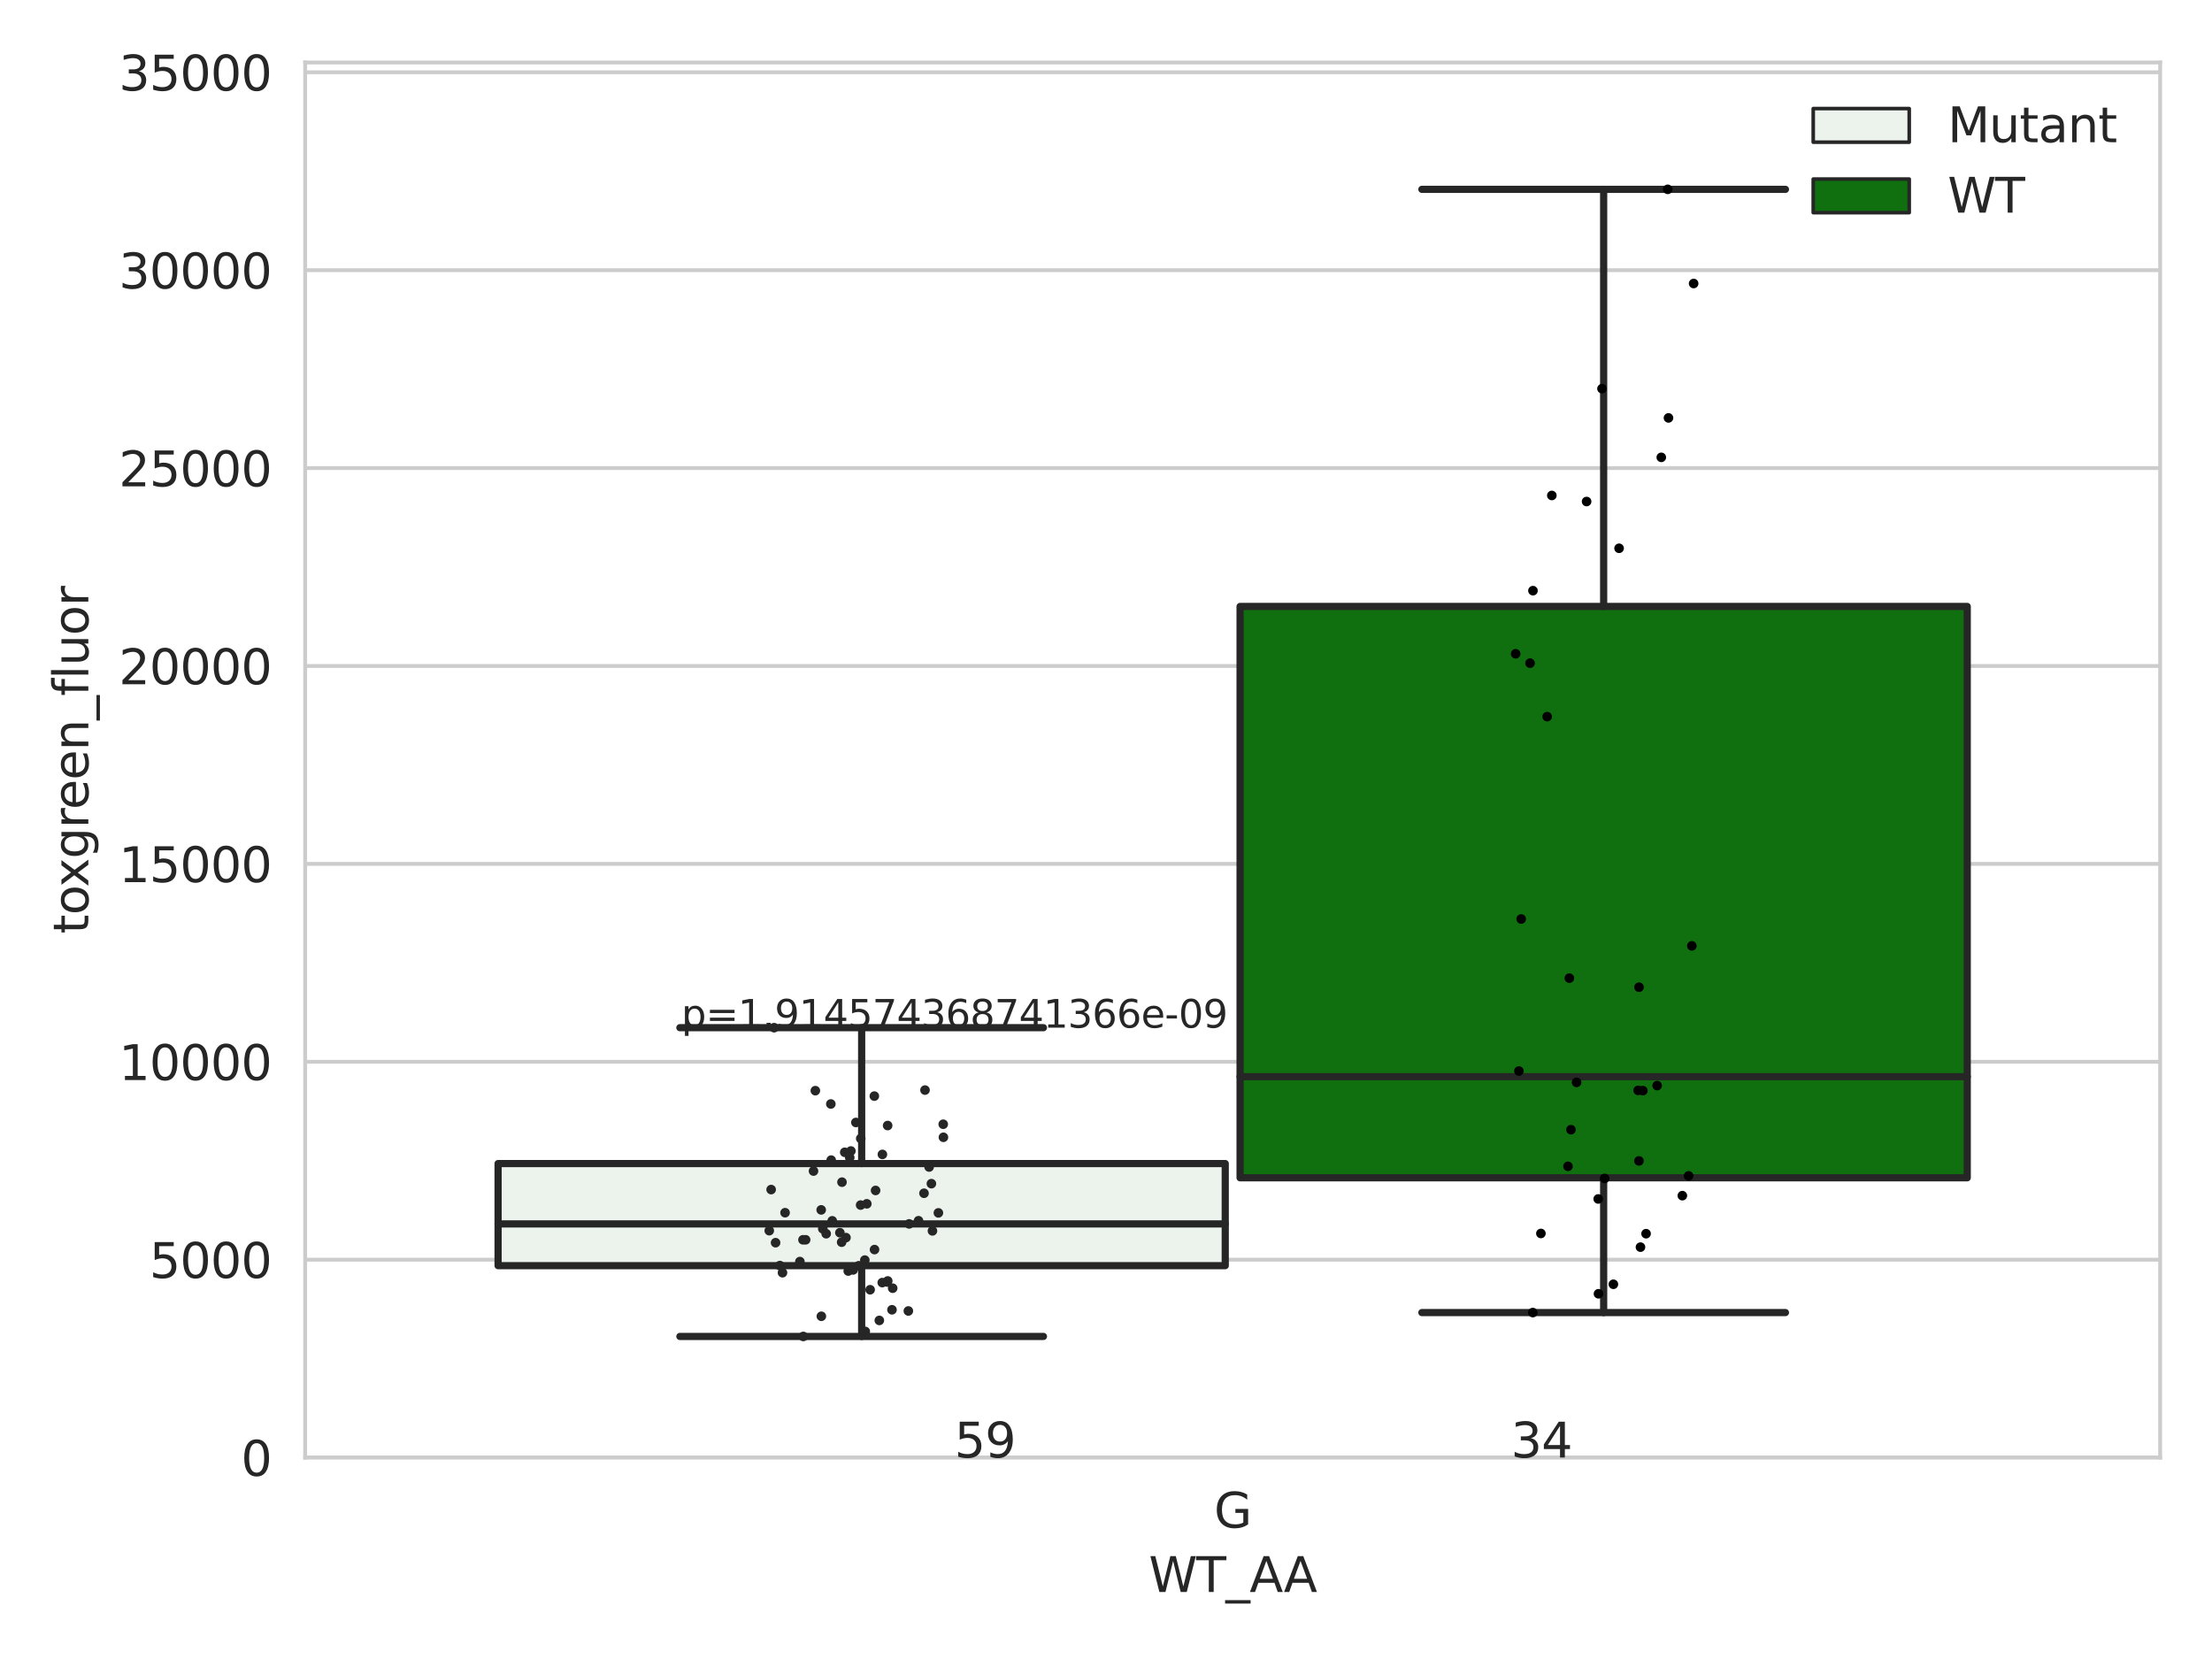 <?xml version="1.0" encoding="utf-8" standalone="no"?>
<!DOCTYPE svg PUBLIC "-//W3C//DTD SVG 1.1//EN"
  "http://www.w3.org/Graphics/SVG/1.1/DTD/svg11.dtd">
<svg xmlns:xlink="http://www.w3.org/1999/xlink" width="460.8pt" height="345.6pt" viewBox="0 0 460.8 345.6" xmlns="http://www.w3.org/2000/svg" version="1.1">
 <defs>
  <style type="text/css">*{stroke-linejoin: round; stroke-linecap: butt}</style>
 </defs>
 <g id="figure_1">
  <g id="patch_1">
   <path d="M 0 345.6 
L 460.8 345.6 
L 460.8 0 
L 0 0 
z
" style="fill: #ffffff"/>
  </g>
  <g id="axes_1">
   <g id="patch_2">
    <path d="M 63.571 303.64 
L 450 303.64 
L 450 13.023 
L 63.571 13.023 
z
" style="fill: #ffffff"/>
   </g>
   <g id="matplotlib.axis_1">
    <g id="xtick_1">
     <g id="text_1">
      <!-- G -->
      <g style="fill: #262626" transform="translate(252.911 318.238)scale(0.1 -0.1)">
       <defs>
        <path id="DejaVuSans-47" d="M 3809 666 
L 3809 1919 
L 2778 1919 
L 2778 2438 
L 4434 2438 
L 4434 434 
Q 4069 175 3628 42 
Q 3188 -91 2688 -91 
Q 1594 -91 976 548 
Q 359 1188 359 2328 
Q 359 3472 976 4111 
Q 1594 4750 2688 4750 
Q 3144 4750 3555 4637 
Q 3966 4525 4313 4306 
L 4313 3634 
Q 3963 3931 3569 4081 
Q 3175 4231 2741 4231 
Q 1884 4231 1454 3753 
Q 1025 3275 1025 2328 
Q 1025 1384 1454 906 
Q 1884 428 2741 428 
Q 3075 428 3337 486 
Q 3600 544 3809 666 
z
" transform="scale(0.016)"/>
       </defs>
       <use xlink:href="#DejaVuSans-47"/>
      </g>
     </g>
    </g>
    <g id="text_2">
     <!-- WT_AA -->
     <g style="fill: #262626" transform="translate(239.31 331.638)scale(0.1 -0.1)">
      <defs>
       <path id="DejaVuSans-57" d="M 213 4666 
L 850 4666 
L 1831 722 
L 2809 4666 
L 3519 4666 
L 4500 722 
L 5478 4666 
L 6119 4666 
L 4947 0 
L 4153 0 
L 3169 4050 
L 2175 0 
L 1381 0 
L 213 4666 
z
" transform="scale(0.016)"/>
       <path id="DejaVuSans-54" d="M -19 4666 
L 3928 4666 
L 3928 4134 
L 2272 4134 
L 2272 0 
L 1638 0 
L 1638 4134 
L -19 4134 
L -19 4666 
z
" transform="scale(0.016)"/>
       <path id="DejaVuSans-5f" d="M 3263 -1063 
L 3263 -1509 
L -63 -1509 
L -63 -1063 
L 3263 -1063 
z
" transform="scale(0.016)"/>
       <path id="DejaVuSans-41" d="M 2188 4044 
L 1331 1722 
L 3047 1722 
L 2188 4044 
z
M 1831 4666 
L 2547 4666 
L 4325 0 
L 3669 0 
L 3244 1197 
L 1141 1197 
L 716 0 
L 50 0 
L 1831 4666 
z
" transform="scale(0.016)"/>
      </defs>
      <use xlink:href="#DejaVuSans-57"/>
      <use xlink:href="#DejaVuSans-54" x="98.877"/>
      <use xlink:href="#DejaVuSans-5f" x="159.961"/>
      <use xlink:href="#DejaVuSans-41" x="209.961"/>
      <use xlink:href="#DejaVuSans-41" x="281.119"/>
     </g>
    </g>
   </g>
   <g id="matplotlib.axis_2">
    <g id="ytick_1">
     <g id="line2d_1">
      <path d="M 63.571 303.64 
L 450 303.64 
" clip-path="url(#p3692ce4cb4)" style="fill: none; stroke: #cccccc; stroke-width: 0.8; stroke-linecap: round"/>
     </g>
     <g id="text_3">
      <!-- 0 -->
      <g style="fill: #262626" transform="translate(50.209 307.439)scale(0.1 -0.1)">
       <defs>
        <path id="DejaVuSans-30" d="M 2034 4250 
Q 1547 4250 1301 3770 
Q 1056 3291 1056 2328 
Q 1056 1369 1301 889 
Q 1547 409 2034 409 
Q 2525 409 2770 889 
Q 3016 1369 3016 2328 
Q 3016 3291 2770 3770 
Q 2525 4250 2034 4250 
z
M 2034 4750 
Q 2819 4750 3233 4129 
Q 3647 3509 3647 2328 
Q 3647 1150 3233 529 
Q 2819 -91 2034 -91 
Q 1250 -91 836 529 
Q 422 1150 422 2328 
Q 422 3509 836 4129 
Q 1250 4750 2034 4750 
z
" transform="scale(0.016)"/>
       </defs>
       <use xlink:href="#DejaVuSans-30"/>
      </g>
     </g>
    </g>
    <g id="ytick_2">
     <g id="line2d_2">
      <path d="M 63.571 262.414 
L 450 262.414 
" clip-path="url(#p3692ce4cb4)" style="fill: none; stroke: #cccccc; stroke-width: 0.8; stroke-linecap: round"/>
     </g>
     <g id="text_4">
      <!-- 5000 -->
      <g style="fill: #262626" transform="translate(31.121 266.214)scale(0.1 -0.1)">
       <defs>
        <path id="DejaVuSans-35" d="M 691 4666 
L 3169 4666 
L 3169 4134 
L 1269 4134 
L 1269 2991 
Q 1406 3038 1543 3061 
Q 1681 3084 1819 3084 
Q 2600 3084 3056 2656 
Q 3513 2228 3513 1497 
Q 3513 744 3044 326 
Q 2575 -91 1722 -91 
Q 1428 -91 1123 -41 
Q 819 9 494 109 
L 494 744 
Q 775 591 1075 516 
Q 1375 441 1709 441 
Q 2250 441 2565 725 
Q 2881 1009 2881 1497 
Q 2881 1984 2565 2268 
Q 2250 2553 1709 2553 
Q 1456 2553 1204 2497 
Q 953 2441 691 2322 
L 691 4666 
z
" transform="scale(0.016)"/>
       </defs>
       <use xlink:href="#DejaVuSans-35"/>
       <use xlink:href="#DejaVuSans-30" x="63.623"/>
       <use xlink:href="#DejaVuSans-30" x="127.246"/>
       <use xlink:href="#DejaVuSans-30" x="190.869"/>
      </g>
     </g>
    </g>
    <g id="ytick_3">
     <g id="line2d_3">
      <path d="M 63.571 221.189 
L 450 221.189 
" clip-path="url(#p3692ce4cb4)" style="fill: none; stroke: #cccccc; stroke-width: 0.8; stroke-linecap: round"/>
     </g>
     <g id="text_5">
      <!-- 10000 -->
      <g style="fill: #262626" transform="translate(24.759 224.988)scale(0.1 -0.1)">
       <defs>
        <path id="DejaVuSans-31" d="M 794 531 
L 1825 531 
L 1825 4091 
L 703 3866 
L 703 4441 
L 1819 4666 
L 2450 4666 
L 2450 531 
L 3481 531 
L 3481 0 
L 794 0 
L 794 531 
z
" transform="scale(0.016)"/>
       </defs>
       <use xlink:href="#DejaVuSans-31"/>
       <use xlink:href="#DejaVuSans-30" x="63.623"/>
       <use xlink:href="#DejaVuSans-30" x="127.246"/>
       <use xlink:href="#DejaVuSans-30" x="190.869"/>
       <use xlink:href="#DejaVuSans-30" x="254.492"/>
      </g>
     </g>
    </g>
    <g id="ytick_4">
     <g id="line2d_4">
      <path d="M 63.571 179.963 
L 450 179.963 
" clip-path="url(#p3692ce4cb4)" style="fill: none; stroke: #cccccc; stroke-width: 0.8; stroke-linecap: round"/>
     </g>
     <g id="text_6">
      <!-- 15000 -->
      <g style="fill: #262626" transform="translate(24.759 183.762)scale(0.1 -0.1)">
       <use xlink:href="#DejaVuSans-31"/>
       <use xlink:href="#DejaVuSans-35" x="63.623"/>
       <use xlink:href="#DejaVuSans-30" x="127.246"/>
       <use xlink:href="#DejaVuSans-30" x="190.869"/>
       <use xlink:href="#DejaVuSans-30" x="254.492"/>
      </g>
     </g>
    </g>
    <g id="ytick_5">
     <g id="line2d_5">
      <path d="M 63.571 138.738 
L 450 138.738 
" clip-path="url(#p3692ce4cb4)" style="fill: none; stroke: #cccccc; stroke-width: 0.8; stroke-linecap: round"/>
     </g>
     <g id="text_7">
      <!-- 20000 -->
      <g style="fill: #262626" transform="translate(24.759 142.537)scale(0.1 -0.1)">
       <defs>
        <path id="DejaVuSans-32" d="M 1228 531 
L 3431 531 
L 3431 0 
L 469 0 
L 469 531 
Q 828 903 1448 1529 
Q 2069 2156 2228 2338 
Q 2531 2678 2651 2914 
Q 2772 3150 2772 3378 
Q 2772 3750 2511 3984 
Q 2250 4219 1831 4219 
Q 1534 4219 1204 4116 
Q 875 4013 500 3803 
L 500 4441 
Q 881 4594 1212 4672 
Q 1544 4750 1819 4750 
Q 2544 4750 2975 4387 
Q 3406 4025 3406 3419 
Q 3406 3131 3298 2873 
Q 3191 2616 2906 2266 
Q 2828 2175 2409 1742 
Q 1991 1309 1228 531 
z
" transform="scale(0.016)"/>
       </defs>
       <use xlink:href="#DejaVuSans-32"/>
       <use xlink:href="#DejaVuSans-30" x="63.623"/>
       <use xlink:href="#DejaVuSans-30" x="127.246"/>
       <use xlink:href="#DejaVuSans-30" x="190.869"/>
       <use xlink:href="#DejaVuSans-30" x="254.492"/>
      </g>
     </g>
    </g>
    <g id="ytick_6">
     <g id="line2d_6">
      <path d="M 63.571 97.512 
L 450 97.512 
" clip-path="url(#p3692ce4cb4)" style="fill: none; stroke: #cccccc; stroke-width: 0.8; stroke-linecap: round"/>
     </g>
     <g id="text_8">
      <!-- 25000 -->
      <g style="fill: #262626" transform="translate(24.759 101.311)scale(0.1 -0.1)">
       <use xlink:href="#DejaVuSans-32"/>
       <use xlink:href="#DejaVuSans-35" x="63.623"/>
       <use xlink:href="#DejaVuSans-30" x="127.246"/>
       <use xlink:href="#DejaVuSans-30" x="190.869"/>
       <use xlink:href="#DejaVuSans-30" x="254.492"/>
      </g>
     </g>
    </g>
    <g id="ytick_7">
     <g id="line2d_7">
      <path d="M 63.571 56.286 
L 450 56.286 
" clip-path="url(#p3692ce4cb4)" style="fill: none; stroke: #cccccc; stroke-width: 0.8; stroke-linecap: round"/>
     </g>
     <g id="text_9">
      <!-- 30000 -->
      <g style="fill: #262626" transform="translate(24.759 60.086)scale(0.1 -0.1)">
       <defs>
        <path id="DejaVuSans-33" d="M 2597 2516 
Q 3050 2419 3304 2112 
Q 3559 1806 3559 1356 
Q 3559 666 3084 287 
Q 2609 -91 1734 -91 
Q 1441 -91 1130 -33 
Q 819 25 488 141 
L 488 750 
Q 750 597 1062 519 
Q 1375 441 1716 441 
Q 2309 441 2620 675 
Q 2931 909 2931 1356 
Q 2931 1769 2642 2001 
Q 2353 2234 1838 2234 
L 1294 2234 
L 1294 2753 
L 1863 2753 
Q 2328 2753 2575 2939 
Q 2822 3125 2822 3475 
Q 2822 3834 2567 4026 
Q 2313 4219 1838 4219 
Q 1578 4219 1281 4162 
Q 984 4106 628 3988 
L 628 4550 
Q 988 4650 1302 4700 
Q 1616 4750 1894 4750 
Q 2613 4750 3031 4423 
Q 3450 4097 3450 3541 
Q 3450 3153 3228 2886 
Q 3006 2619 2597 2516 
z
" transform="scale(0.016)"/>
       </defs>
       <use xlink:href="#DejaVuSans-33"/>
       <use xlink:href="#DejaVuSans-30" x="63.623"/>
       <use xlink:href="#DejaVuSans-30" x="127.246"/>
       <use xlink:href="#DejaVuSans-30" x="190.869"/>
       <use xlink:href="#DejaVuSans-30" x="254.492"/>
      </g>
     </g>
    </g>
    <g id="ytick_8">
     <g id="line2d_8">
      <path d="M 63.571 15.061 
L 450 15.061 
" clip-path="url(#p3692ce4cb4)" style="fill: none; stroke: #cccccc; stroke-width: 0.8; stroke-linecap: round"/>
     </g>
     <g id="text_10">
      <!-- 35000 -->
      <g style="fill: #262626" transform="translate(24.759 18.86)scale(0.1 -0.1)">
       <use xlink:href="#DejaVuSans-33"/>
       <use xlink:href="#DejaVuSans-35" x="63.623"/>
       <use xlink:href="#DejaVuSans-30" x="127.246"/>
       <use xlink:href="#DejaVuSans-30" x="190.869"/>
       <use xlink:href="#DejaVuSans-30" x="254.492"/>
      </g>
     </g>
    </g>
    <g id="text_11">
     <!-- toxgreen_fluor -->
     <g style="fill: #262626" transform="translate(18.401 194.526)rotate(-90)scale(0.1 -0.1)">
      <defs>
       <path id="DejaVuSans-74" d="M 1172 4494 
L 1172 3500 
L 2356 3500 
L 2356 3053 
L 1172 3053 
L 1172 1153 
Q 1172 725 1289 603 
Q 1406 481 1766 481 
L 2356 481 
L 2356 0 
L 1766 0 
Q 1100 0 847 248 
Q 594 497 594 1153 
L 594 3053 
L 172 3053 
L 172 3500 
L 594 3500 
L 594 4494 
L 1172 4494 
z
" transform="scale(0.016)"/>
       <path id="DejaVuSans-6f" d="M 1959 3097 
Q 1497 3097 1228 2736 
Q 959 2375 959 1747 
Q 959 1119 1226 758 
Q 1494 397 1959 397 
Q 2419 397 2687 759 
Q 2956 1122 2956 1747 
Q 2956 2369 2687 2733 
Q 2419 3097 1959 3097 
z
M 1959 3584 
Q 2709 3584 3137 3096 
Q 3566 2609 3566 1747 
Q 3566 888 3137 398 
Q 2709 -91 1959 -91 
Q 1206 -91 779 398 
Q 353 888 353 1747 
Q 353 2609 779 3096 
Q 1206 3584 1959 3584 
z
" transform="scale(0.016)"/>
       <path id="DejaVuSans-78" d="M 3513 3500 
L 2247 1797 
L 3578 0 
L 2900 0 
L 1881 1375 
L 863 0 
L 184 0 
L 1544 1831 
L 300 3500 
L 978 3500 
L 1906 2253 
L 2834 3500 
L 3513 3500 
z
" transform="scale(0.016)"/>
       <path id="DejaVuSans-67" d="M 2906 1791 
Q 2906 2416 2648 2759 
Q 2391 3103 1925 3103 
Q 1463 3103 1205 2759 
Q 947 2416 947 1791 
Q 947 1169 1205 825 
Q 1463 481 1925 481 
Q 2391 481 2648 825 
Q 2906 1169 2906 1791 
z
M 3481 434 
Q 3481 -459 3084 -895 
Q 2688 -1331 1869 -1331 
Q 1566 -1331 1297 -1286 
Q 1028 -1241 775 -1147 
L 775 -588 
Q 1028 -725 1275 -790 
Q 1522 -856 1778 -856 
Q 2344 -856 2625 -561 
Q 2906 -266 2906 331 
L 2906 616 
Q 2728 306 2450 153 
Q 2172 0 1784 0 
Q 1141 0 747 490 
Q 353 981 353 1791 
Q 353 2603 747 3093 
Q 1141 3584 1784 3584 
Q 2172 3584 2450 3431 
Q 2728 3278 2906 2969 
L 2906 3500 
L 3481 3500 
L 3481 434 
z
" transform="scale(0.016)"/>
       <path id="DejaVuSans-72" d="M 2631 2963 
Q 2534 3019 2420 3045 
Q 2306 3072 2169 3072 
Q 1681 3072 1420 2755 
Q 1159 2438 1159 1844 
L 1159 0 
L 581 0 
L 581 3500 
L 1159 3500 
L 1159 2956 
Q 1341 3275 1631 3429 
Q 1922 3584 2338 3584 
Q 2397 3584 2469 3576 
Q 2541 3569 2628 3553 
L 2631 2963 
z
" transform="scale(0.016)"/>
       <path id="DejaVuSans-65" d="M 3597 1894 
L 3597 1613 
L 953 1613 
Q 991 1019 1311 708 
Q 1631 397 2203 397 
Q 2534 397 2845 478 
Q 3156 559 3463 722 
L 3463 178 
Q 3153 47 2828 -22 
Q 2503 -91 2169 -91 
Q 1331 -91 842 396 
Q 353 884 353 1716 
Q 353 2575 817 3079 
Q 1281 3584 2069 3584 
Q 2775 3584 3186 3129 
Q 3597 2675 3597 1894 
z
M 3022 2063 
Q 3016 2534 2758 2815 
Q 2500 3097 2075 3097 
Q 1594 3097 1305 2825 
Q 1016 2553 972 2059 
L 3022 2063 
z
" transform="scale(0.016)"/>
       <path id="DejaVuSans-6e" d="M 3513 2113 
L 3513 0 
L 2938 0 
L 2938 2094 
Q 2938 2591 2744 2837 
Q 2550 3084 2163 3084 
Q 1697 3084 1428 2787 
Q 1159 2491 1159 1978 
L 1159 0 
L 581 0 
L 581 3500 
L 1159 3500 
L 1159 2956 
Q 1366 3272 1645 3428 
Q 1925 3584 2291 3584 
Q 2894 3584 3203 3211 
Q 3513 2838 3513 2113 
z
" transform="scale(0.016)"/>
       <path id="DejaVuSans-66" d="M 2375 4863 
L 2375 4384 
L 1825 4384 
Q 1516 4384 1395 4259 
Q 1275 4134 1275 3809 
L 1275 3500 
L 2222 3500 
L 2222 3053 
L 1275 3053 
L 1275 0 
L 697 0 
L 697 3053 
L 147 3053 
L 147 3500 
L 697 3500 
L 697 3744 
Q 697 4328 969 4595 
Q 1241 4863 1831 4863 
L 2375 4863 
z
" transform="scale(0.016)"/>
       <path id="DejaVuSans-6c" d="M 603 4863 
L 1178 4863 
L 1178 0 
L 603 0 
L 603 4863 
z
" transform="scale(0.016)"/>
       <path id="DejaVuSans-75" d="M 544 1381 
L 544 3500 
L 1119 3500 
L 1119 1403 
Q 1119 906 1312 657 
Q 1506 409 1894 409 
Q 2359 409 2629 706 
Q 2900 1003 2900 1516 
L 2900 3500 
L 3475 3500 
L 3475 0 
L 2900 0 
L 2900 538 
Q 2691 219 2414 64 
Q 2138 -91 1772 -91 
Q 1169 -91 856 284 
Q 544 659 544 1381 
z
M 1991 3584 
L 1991 3584 
z
" transform="scale(0.016)"/>
      </defs>
      <use xlink:href="#DejaVuSans-74"/>
      <use xlink:href="#DejaVuSans-6f" x="39.209"/>
      <use xlink:href="#DejaVuSans-78" x="97.266"/>
      <use xlink:href="#DejaVuSans-67" x="156.445"/>
      <use xlink:href="#DejaVuSans-72" x="219.922"/>
      <use xlink:href="#DejaVuSans-65" x="258.785"/>
      <use xlink:href="#DejaVuSans-65" x="320.309"/>
      <use xlink:href="#DejaVuSans-6e" x="381.832"/>
      <use xlink:href="#DejaVuSans-5f" x="445.211"/>
      <use xlink:href="#DejaVuSans-66" x="495.211"/>
      <use xlink:href="#DejaVuSans-6c" x="530.416"/>
      <use xlink:href="#DejaVuSans-75" x="558.199"/>
      <use xlink:href="#DejaVuSans-6f" x="621.578"/>
      <use xlink:href="#DejaVuSans-72" x="682.76"/>
     </g>
    </g>
   </g>
   <g id="patch_3">
    <path d="M 103.76 263.66 
L 255.24 263.66 
L 255.24 242.391 
L 103.76 242.391 
L 103.76 263.66 
z
" clip-path="url(#p3692ce4cb4)" style="fill: #ecf2ec; stroke: #262626; stroke-width: 1.5; stroke-linejoin: miter"/>
   </g>
   <g id="patch_4">
    <path d="M 258.331 245.355 
L 409.811 245.355 
L 409.811 126.334 
L 258.331 126.334 
L 258.331 245.355 
z
" clip-path="url(#p3692ce4cb4)" style="fill: #107010; stroke: #262626; stroke-width: 1.5; stroke-linejoin: miter"/>
   </g>
   <g id="patch_5">
    <path d="M 256.786 303.64 
L 256.786 303.64 
L 256.786 303.64 
L 256.786 303.64 
z
" clip-path="url(#p3692ce4cb4)" style="fill: #ecf2ec; stroke: #262626; stroke-width: 0.75; stroke-linejoin: miter"/>
   </g>
   <g id="patch_6">
    <path d="M 256.786 303.64 
L 256.786 303.64 
L 256.786 303.64 
L 256.786 303.64 
z
" clip-path="url(#p3692ce4cb4)" style="fill: #107010; stroke: #262626; stroke-width: 0.75; stroke-linejoin: miter"/>
   </g>
   <g id="PathCollection_1"/>
   <g id="PathCollection_2"/>
   <g id="line2d_9">
    <path d="M 179.5 263.66 
L 179.5 278.405 
" clip-path="url(#p3692ce4cb4)" style="fill: none; stroke: #262626; stroke-width: 1.5; stroke-linecap: round"/>
   </g>
   <g id="line2d_10">
    <path d="M 179.5 242.391 
L 179.5 214.086 
" clip-path="url(#p3692ce4cb4)" style="fill: none; stroke: #262626; stroke-width: 1.5; stroke-linecap: round"/>
   </g>
   <g id="line2d_11">
    <path d="M 141.63 278.405 
L 217.37 278.405 
" clip-path="url(#p3692ce4cb4)" style="fill: none; stroke: #262626; stroke-width: 1.5; stroke-linecap: round"/>
   </g>
   <g id="line2d_12">
    <path d="M 141.63 214.086 
L 217.37 214.086 
" clip-path="url(#p3692ce4cb4)" style="fill: none; stroke: #262626; stroke-width: 1.5; stroke-linecap: round"/>
   </g>
   <g id="line2d_13"/>
   <g id="line2d_14">
    <path d="M 334.071 245.355 
L 334.071 273.432 
" clip-path="url(#p3692ce4cb4)" style="fill: none; stroke: #262626; stroke-width: 1.5; stroke-linecap: round"/>
   </g>
   <g id="line2d_15">
    <path d="M 334.071 126.334 
L 334.071 39.442 
" clip-path="url(#p3692ce4cb4)" style="fill: none; stroke: #262626; stroke-width: 1.5; stroke-linecap: round"/>
   </g>
   <g id="line2d_16">
    <path d="M 296.201 273.432 
L 371.941 273.432 
" clip-path="url(#p3692ce4cb4)" style="fill: none; stroke: #262626; stroke-width: 1.5; stroke-linecap: round"/>
   </g>
   <g id="line2d_17">
    <path d="M 296.201 39.442 
L 371.941 39.442 
" clip-path="url(#p3692ce4cb4)" style="fill: none; stroke: #262626; stroke-width: 1.5; stroke-linecap: round"/>
   </g>
   <g id="line2d_18"/>
   <g id="line2d_19">
    <path d="M 103.76 254.959 
L 255.24 254.959 
" clip-path="url(#p3692ce4cb4)" style="fill: none; stroke: #262626; stroke-width: 1.5; stroke-linecap: round"/>
   </g>
   <g id="line2d_20">
    <path d="M 258.331 224.296 
L 409.811 224.296 
" clip-path="url(#p3692ce4cb4)" style="fill: none; stroke: #262626; stroke-width: 1.5; stroke-linecap: round"/>
   </g>
   <g id="patch_7">
    <path d="M 63.571 303.64 
L 63.571 13.023 
" style="fill: none; stroke: #cccccc; stroke-width: 0.8; stroke-linejoin: miter; stroke-linecap: square"/>
   </g>
   <g id="patch_8">
    <path d="M 450 303.64 
L 450 13.023 
" style="fill: none; stroke: #cccccc; stroke-width: 0.8; stroke-linejoin: miter; stroke-linecap: square"/>
   </g>
   <g id="patch_9">
    <path d="M 63.571 303.64 
L 450 303.64 
" style="fill: none; stroke: #cccccc; stroke-width: 0.8; stroke-linejoin: miter; stroke-linecap: square"/>
   </g>
   <g id="patch_10">
    <path d="M 63.571 13.023 
L 450 13.023 
" style="fill: none; stroke: #cccccc; stroke-width: 0.8; stroke-linejoin: miter; stroke-linecap: square"/>
   </g>
   <g id="PathCollection_3">
    <defs>
     <path id="C0_0_7a169e3a1a" d="M 0 1 
C 0.265 1 0.52 0.895 0.707 0.707 
C 0.895 0.52 1 0.265 1 -0 
C 1 -0.265 0.895 -0.52 0.707 -0.707 
C 0.52 -0.895 0.265 -1 0 -1 
C -0.265 -1 -0.52 -0.895 -0.707 -0.707 
C -0.895 -0.52 -1 -0.265 -1 0 
C -1 0.265 -0.895 0.52 -0.707 0.707 
C -0.52 0.895 -0.265 1 0 1 
z
"/>
    </defs>
    <g clip-path="url(#p3692ce4cb4)">
     <use xlink:href="#C0_0_7a169e3a1a" x="167.829" y="258.269" style="fill: #262626"/>
    </g>
    <g clip-path="url(#p3692ce4cb4)">
     <use xlink:href="#C0_0_7a169e3a1a" x="193.554" y="243.108" style="fill: #262626"/>
    </g>
    <g clip-path="url(#p3692ce4cb4)">
     <use xlink:href="#C0_0_7a169e3a1a" x="160.643" y="247.809" style="fill: #262626"/>
    </g>
    <g clip-path="url(#p3692ce4cb4)">
     <use xlink:href="#C0_0_7a169e3a1a" x="182.4" y="247.993" style="fill: #262626"/>
    </g>
    <g clip-path="url(#p3692ce4cb4)">
     <use xlink:href="#C0_0_7a169e3a1a" x="175.402" y="246.266" style="fill: #262626"/>
    </g>
    <g clip-path="url(#p3692ce4cb4)">
     <use xlink:href="#C0_0_7a169e3a1a" x="180.158" y="262.502" style="fill: #262626"/>
    </g>
    <g clip-path="url(#p3692ce4cb4)">
     <use xlink:href="#C0_0_7a169e3a1a" x="169.469" y="243.953" style="fill: #262626"/>
    </g>
    <g clip-path="url(#p3692ce4cb4)">
     <use xlink:href="#C0_0_7a169e3a1a" x="183.821" y="240.487" style="fill: #262626"/>
    </g>
    <g clip-path="url(#p3692ce4cb4)">
     <use xlink:href="#C0_0_7a169e3a1a" x="189.227" y="273.098" style="fill: #262626"/>
    </g>
    <g clip-path="url(#p3692ce4cb4)">
     <use xlink:href="#C0_0_7a169e3a1a" x="171.405" y="255.979" style="fill: #262626"/>
    </g>
    <g clip-path="url(#p3692ce4cb4)">
     <use xlink:href="#C0_0_7a169e3a1a" x="171.104" y="274.203" style="fill: #262626"/>
    </g>
    <g clip-path="url(#p3692ce4cb4)">
     <use xlink:href="#C0_0_7a169e3a1a" x="169.852" y="227.207" style="fill: #262626"/>
    </g>
    <g clip-path="url(#p3692ce4cb4)">
     <use xlink:href="#C0_0_7a169e3a1a" x="180.25" y="277.363" style="fill: #262626"/>
    </g>
    <g clip-path="url(#p3692ce4cb4)">
     <use xlink:href="#C0_0_7a169e3a1a" x="183.79" y="267.188" style="fill: #262626"/>
    </g>
    <g clip-path="url(#p3692ce4cb4)">
     <use xlink:href="#C0_0_7a169e3a1a" x="184.811" y="267.067" style="fill: #262626"/>
    </g>
    <g clip-path="url(#p3692ce4cb4)">
     <use xlink:href="#C0_0_7a169e3a1a" x="177.256" y="239.773" style="fill: #262626"/>
    </g>
    <g clip-path="url(#p3692ce4cb4)">
     <use xlink:href="#C0_0_7a169e3a1a" x="181.263" y="268.678" style="fill: #262626"/>
    </g>
    <g clip-path="url(#p3692ce4cb4)">
     <use xlink:href="#C0_0_7a169e3a1a" x="166.631" y="262.807" style="fill: #262626"/>
    </g>
    <g clip-path="url(#p3692ce4cb4)">
     <use xlink:href="#C0_0_7a169e3a1a" x="162.465" y="263.641" style="fill: #262626"/>
    </g>
    <g clip-path="url(#p3692ce4cb4)">
     <use xlink:href="#C0_0_7a169e3a1a" x="189.388" y="254.959" style="fill: #262626"/>
    </g>
    <g clip-path="url(#p3692ce4cb4)">
     <use xlink:href="#C0_0_7a169e3a1a" x="177.726" y="264.546" style="fill: #262626"/>
    </g>
    <g clip-path="url(#p3692ce4cb4)">
     <use xlink:href="#C0_0_7a169e3a1a" x="194.026" y="246.58" style="fill: #262626"/>
    </g>
    <g clip-path="url(#p3692ce4cb4)">
     <use xlink:href="#C0_0_7a169e3a1a" x="194.248" y="256.415" style="fill: #262626"/>
    </g>
    <g clip-path="url(#p3692ce4cb4)">
     <use xlink:href="#C0_0_7a169e3a1a" x="173.079" y="229.979" style="fill: #262626"/>
    </g>
    <g clip-path="url(#p3692ce4cb4)">
     <use xlink:href="#C0_0_7a169e3a1a" x="185.816" y="272.851" style="fill: #262626"/>
    </g>
    <g clip-path="url(#p3692ce4cb4)">
     <use xlink:href="#C0_0_7a169e3a1a" x="160.25" y="256.371" style="fill: #262626"/>
    </g>
    <g clip-path="url(#p3692ce4cb4)">
     <use xlink:href="#C0_0_7a169e3a1a" x="173.151" y="241.673" style="fill: #262626"/>
    </g>
    <g clip-path="url(#p3692ce4cb4)">
     <use xlink:href="#C0_0_7a169e3a1a" x="191.343" y="254.301" style="fill: #262626"/>
    </g>
    <g clip-path="url(#p3692ce4cb4)">
     <use xlink:href="#C0_0_7a169e3a1a" x="185.962" y="268.354" style="fill: #262626"/>
    </g>
    <g clip-path="url(#p3692ce4cb4)">
     <use xlink:href="#C0_0_7a169e3a1a" x="161.261" y="214.086" style="fill: #262626"/>
    </g>
    <g clip-path="url(#p3692ce4cb4)">
     <use xlink:href="#C0_0_7a169e3a1a" x="184.934" y="266.844" style="fill: #262626"/>
    </g>
    <g clip-path="url(#p3692ce4cb4)">
     <use xlink:href="#C0_0_7a169e3a1a" x="182.18" y="260.31" style="fill: #262626"/>
    </g>
    <g clip-path="url(#p3692ce4cb4)">
     <use xlink:href="#C0_0_7a169e3a1a" x="167.278" y="258.271" style="fill: #262626"/>
    </g>
    <g clip-path="url(#p3692ce4cb4)">
     <use xlink:href="#C0_0_7a169e3a1a" x="184.913" y="234.471" style="fill: #262626"/>
    </g>
    <g clip-path="url(#p3692ce4cb4)">
     <use xlink:href="#C0_0_7a169e3a1a" x="167.339" y="278.405" style="fill: #262626"/>
    </g>
    <g clip-path="url(#p3692ce4cb4)">
     <use xlink:href="#C0_0_7a169e3a1a" x="171.07" y="252.042" style="fill: #262626"/>
    </g>
    <g clip-path="url(#p3692ce4cb4)">
     <use xlink:href="#C0_0_7a169e3a1a" x="196.491" y="234.199" style="fill: #262626"/>
    </g>
    <g clip-path="url(#p3692ce4cb4)">
     <use xlink:href="#C0_0_7a169e3a1a" x="175.331" y="258.771" style="fill: #262626"/>
    </g>
    <g clip-path="url(#p3692ce4cb4)">
     <use xlink:href="#C0_0_7a169e3a1a" x="192.698" y="227.084" style="fill: #262626"/>
    </g>
    <g clip-path="url(#p3692ce4cb4)">
     <use xlink:href="#C0_0_7a169e3a1a" x="196.533" y="236.919" style="fill: #262626"/>
    </g>
    <g clip-path="url(#p3692ce4cb4)">
     <use xlink:href="#C0_0_7a169e3a1a" x="176.23" y="257.817" style="fill: #262626"/>
    </g>
    <g clip-path="url(#p3692ce4cb4)">
     <use xlink:href="#C0_0_7a169e3a1a" x="178.301" y="233.83" style="fill: #262626"/>
    </g>
    <g clip-path="url(#p3692ce4cb4)">
     <use xlink:href="#C0_0_7a169e3a1a" x="180.573" y="250.775" style="fill: #262626"/>
    </g>
    <g clip-path="url(#p3692ce4cb4)">
     <use xlink:href="#C0_0_7a169e3a1a" x="192.488" y="248.577" style="fill: #262626"/>
    </g>
    <g clip-path="url(#p3692ce4cb4)">
     <use xlink:href="#C0_0_7a169e3a1a" x="179.309" y="237.175" style="fill: #262626"/>
    </g>
    <g clip-path="url(#p3692ce4cb4)">
     <use xlink:href="#C0_0_7a169e3a1a" x="163.545" y="252.628" style="fill: #262626"/>
    </g>
    <g clip-path="url(#p3692ce4cb4)">
     <use xlink:href="#C0_0_7a169e3a1a" x="178.897" y="263.679" style="fill: #262626"/>
    </g>
    <g clip-path="url(#p3692ce4cb4)">
     <use xlink:href="#C0_0_7a169e3a1a" x="163.01" y="265.13" style="fill: #262626"/>
    </g>
    <g clip-path="url(#p3692ce4cb4)">
     <use xlink:href="#C0_0_7a169e3a1a" x="176.708" y="264.782" style="fill: #262626"/>
    </g>
    <g clip-path="url(#p3692ce4cb4)">
     <use xlink:href="#C0_0_7a169e3a1a" x="173.371" y="254.319" style="fill: #262626"/>
    </g>
    <g clip-path="url(#p3692ce4cb4)">
     <use xlink:href="#C0_0_7a169e3a1a" x="172.109" y="257.01" style="fill: #262626"/>
    </g>
    <g clip-path="url(#p3692ce4cb4)">
     <use xlink:href="#C0_0_7a169e3a1a" x="182.141" y="228.338" style="fill: #262626"/>
    </g>
    <g clip-path="url(#p3692ce4cb4)">
     <use xlink:href="#C0_0_7a169e3a1a" x="179.284" y="251.039" style="fill: #262626"/>
    </g>
    <g clip-path="url(#p3692ce4cb4)">
     <use xlink:href="#C0_0_7a169e3a1a" x="195.483" y="252.665" style="fill: #262626"/>
    </g>
    <g clip-path="url(#p3692ce4cb4)">
     <use xlink:href="#C0_0_7a169e3a1a" x="175.977" y="240.044" style="fill: #262626"/>
    </g>
    <g clip-path="url(#p3692ce4cb4)">
     <use xlink:href="#C0_0_7a169e3a1a" x="161.567" y="258.875" style="fill: #262626"/>
    </g>
    <g clip-path="url(#p3692ce4cb4)">
     <use xlink:href="#C0_0_7a169e3a1a" x="177.016" y="241.135" style="fill: #262626"/>
    </g>
    <g clip-path="url(#p3692ce4cb4)">
     <use xlink:href="#C0_0_7a169e3a1a" x="183.18" y="275.068" style="fill: #262626"/>
    </g>
    <g clip-path="url(#p3692ce4cb4)">
     <use xlink:href="#C0_0_7a169e3a1a" x="174.964" y="256.793" style="fill: #262626"/>
    </g>
   </g>
   <g id="PathCollection_4">
    <defs>
     <path id="C1_0_3ecc3b3024" d="M 0 1 
C 0.265 1 0.52 0.895 0.707 0.707 
C 0.895 0.52 1 0.265 1 -0 
C 1 -0.265 0.895 -0.52 0.707 -0.707 
C 0.52 -0.895 0.265 -1 0 -1 
C -0.265 -1 -0.52 -0.895 -0.707 -0.707 
C -0.895 -0.52 -1 -0.265 -1 0 
C -1 0.265 -0.895 0.52 -0.707 0.707 
C -0.52 0.895 -0.265 1 0 1 
z
"/>
    </defs>
    <g clip-path="url(#p3692ce4cb4)">
     <use xlink:href="#C1_0_3ecc3b3024" x="342.906" y="257"/>
    </g>
    <g clip-path="url(#p3692ce4cb4)">
     <use xlink:href="#C1_0_3ecc3b3024" x="347.415" y="39.442"/>
    </g>
    <g clip-path="url(#p3692ce4cb4)">
     <use xlink:href="#C1_0_3ecc3b3024" x="333.724" y="80.967"/>
    </g>
    <g clip-path="url(#p3692ce4cb4)">
     <use xlink:href="#C1_0_3ecc3b3024" x="319.345" y="123.047"/>
    </g>
    <g clip-path="url(#p3692ce4cb4)">
     <use xlink:href="#C1_0_3ecc3b3024" x="337.284" y="114.218"/>
    </g>
    <g clip-path="url(#p3692ce4cb4)">
     <use xlink:href="#C1_0_3ecc3b3024" x="315.736" y="136.194"/>
    </g>
    <g clip-path="url(#p3692ce4cb4)">
     <use xlink:href="#C1_0_3ecc3b3024" x="346.077" y="95.275"/>
    </g>
    <g clip-path="url(#p3692ce4cb4)">
     <use xlink:href="#C1_0_3ecc3b3024" x="320.999" y="256.952"/>
    </g>
    <g clip-path="url(#p3692ce4cb4)">
     <use xlink:href="#C1_0_3ecc3b3024" x="327.262" y="235.334"/>
    </g>
    <g clip-path="url(#p3692ce4cb4)">
     <use xlink:href="#C1_0_3ecc3b3024" x="323.275" y="103.214"/>
    </g>
    <g clip-path="url(#p3692ce4cb4)">
     <use xlink:href="#C1_0_3ecc3b3024" x="341.423" y="241.838"/>
    </g>
    <g clip-path="url(#p3692ce4cb4)">
     <use xlink:href="#C1_0_3ecc3b3024" x="334.271" y="245.489"/>
    </g>
    <g clip-path="url(#p3692ce4cb4)">
     <use xlink:href="#C1_0_3ecc3b3024" x="316.419" y="223.116"/>
    </g>
    <g clip-path="url(#p3692ce4cb4)">
     <use xlink:href="#C1_0_3ecc3b3024" x="345.215" y="226.147"/>
    </g>
    <g clip-path="url(#p3692ce4cb4)">
     <use xlink:href="#C1_0_3ecc3b3024" x="347.576" y="87.059"/>
    </g>
    <g clip-path="url(#p3692ce4cb4)">
     <use xlink:href="#C1_0_3ecc3b3024" x="328.43" y="225.475"/>
    </g>
    <g clip-path="url(#p3692ce4cb4)">
     <use xlink:href="#C1_0_3ecc3b3024" x="341.434" y="205.654"/>
    </g>
    <g clip-path="url(#p3692ce4cb4)">
     <use xlink:href="#C1_0_3ecc3b3024" x="326.638" y="242.966"/>
    </g>
    <g clip-path="url(#p3692ce4cb4)">
     <use xlink:href="#C1_0_3ecc3b3024" x="341.257" y="227.143"/>
    </g>
    <g clip-path="url(#p3692ce4cb4)">
     <use xlink:href="#C1_0_3ecc3b3024" x="342.241" y="227.2"/>
    </g>
    <g clip-path="url(#p3692ce4cb4)">
     <use xlink:href="#C1_0_3ecc3b3024" x="319.314" y="273.432"/>
    </g>
    <g clip-path="url(#p3692ce4cb4)">
     <use xlink:href="#C1_0_3ecc3b3024" x="318.738" y="138.147"/>
    </g>
    <g clip-path="url(#p3692ce4cb4)">
     <use xlink:href="#C1_0_3ecc3b3024" x="316.893" y="191.445"/>
    </g>
    <g clip-path="url(#p3692ce4cb4)">
     <use xlink:href="#C1_0_3ecc3b3024" x="322.302" y="149.289"/>
    </g>
    <g clip-path="url(#p3692ce4cb4)">
     <use xlink:href="#C1_0_3ecc3b3024" x="326.927" y="203.765"/>
    </g>
    <g clip-path="url(#p3692ce4cb4)">
     <use xlink:href="#C1_0_3ecc3b3024" x="332.939" y="249.763"/>
    </g>
    <g clip-path="url(#p3692ce4cb4)">
     <use xlink:href="#C1_0_3ecc3b3024" x="352.815" y="59.06"/>
    </g>
    <g clip-path="url(#p3692ce4cb4)">
     <use xlink:href="#C1_0_3ecc3b3024" x="351.767" y="244.952"/>
    </g>
    <g clip-path="url(#p3692ce4cb4)">
     <use xlink:href="#C1_0_3ecc3b3024" x="341.741" y="259.802"/>
    </g>
    <g clip-path="url(#p3692ce4cb4)">
     <use xlink:href="#C1_0_3ecc3b3024" x="336.098" y="267.537"/>
    </g>
    <g clip-path="url(#p3692ce4cb4)">
     <use xlink:href="#C1_0_3ecc3b3024" x="352.444" y="197.043"/>
    </g>
    <g clip-path="url(#p3692ce4cb4)">
     <use xlink:href="#C1_0_3ecc3b3024" x="350.465" y="249.076"/>
    </g>
    <g clip-path="url(#p3692ce4cb4)">
     <use xlink:href="#C1_0_3ecc3b3024" x="332.993" y="269.518"/>
    </g>
    <g clip-path="url(#p3692ce4cb4)">
     <use xlink:href="#C1_0_3ecc3b3024" x="330.518" y="104.477"/>
    </g>
   </g>
   <g id="text_12">
    <!-- 59 -->
    <g style="fill: #262626" transform="translate(198.821 303.626)scale(0.1 -0.1)">
     <defs>
      <path id="DejaVuSans-39" d="M 703 97 
L 703 672 
Q 941 559 1184 500 
Q 1428 441 1663 441 
Q 2288 441 2617 861 
Q 2947 1281 2994 2138 
Q 2813 1869 2534 1725 
Q 2256 1581 1919 1581 
Q 1219 1581 811 2004 
Q 403 2428 403 3163 
Q 403 3881 828 4315 
Q 1253 4750 1959 4750 
Q 2769 4750 3195 4129 
Q 3622 3509 3622 2328 
Q 3622 1225 3098 567 
Q 2575 -91 1691 -91 
Q 1453 -91 1209 -44 
Q 966 3 703 97 
z
M 1959 2075 
Q 2384 2075 2632 2365 
Q 2881 2656 2881 3163 
Q 2881 3666 2632 3958 
Q 2384 4250 1959 4250 
Q 1534 4250 1286 3958 
Q 1038 3666 1038 3163 
Q 1038 2656 1286 2365 
Q 1534 2075 1959 2075 
z
" transform="scale(0.016)"/>
     </defs>
     <use xlink:href="#DejaVuSans-35"/>
     <use xlink:href="#DejaVuSans-39" x="63.623"/>
    </g>
   </g>
   <g id="text_13">
    <!-- p=1.914574368741366e-09 -->
    <g style="fill: #262626" transform="translate(141.944 214.085)scale(0.08 -0.08)">
     <defs>
      <path id="DejaVuSans-70" d="M 1159 525 
L 1159 -1331 
L 581 -1331 
L 581 3500 
L 1159 3500 
L 1159 2969 
Q 1341 3281 1617 3432 
Q 1894 3584 2278 3584 
Q 2916 3584 3314 3078 
Q 3713 2572 3713 1747 
Q 3713 922 3314 415 
Q 2916 -91 2278 -91 
Q 1894 -91 1617 61 
Q 1341 213 1159 525 
z
M 3116 1747 
Q 3116 2381 2855 2742 
Q 2594 3103 2138 3103 
Q 1681 3103 1420 2742 
Q 1159 2381 1159 1747 
Q 1159 1113 1420 752 
Q 1681 391 2138 391 
Q 2594 391 2855 752 
Q 3116 1113 3116 1747 
z
" transform="scale(0.016)"/>
      <path id="DejaVuSans-3d" d="M 678 2906 
L 4684 2906 
L 4684 2381 
L 678 2381 
L 678 2906 
z
M 678 1631 
L 4684 1631 
L 4684 1100 
L 678 1100 
L 678 1631 
z
" transform="scale(0.016)"/>
      <path id="DejaVuSans-2e" d="M 684 794 
L 1344 794 
L 1344 0 
L 684 0 
L 684 794 
z
" transform="scale(0.016)"/>
      <path id="DejaVuSans-34" d="M 2419 4116 
L 825 1625 
L 2419 1625 
L 2419 4116 
z
M 2253 4666 
L 3047 4666 
L 3047 1625 
L 3713 1625 
L 3713 1100 
L 3047 1100 
L 3047 0 
L 2419 0 
L 2419 1100 
L 313 1100 
L 313 1709 
L 2253 4666 
z
" transform="scale(0.016)"/>
      <path id="DejaVuSans-37" d="M 525 4666 
L 3525 4666 
L 3525 4397 
L 1831 0 
L 1172 0 
L 2766 4134 
L 525 4134 
L 525 4666 
z
" transform="scale(0.016)"/>
      <path id="DejaVuSans-36" d="M 2113 2584 
Q 1688 2584 1439 2293 
Q 1191 2003 1191 1497 
Q 1191 994 1439 701 
Q 1688 409 2113 409 
Q 2538 409 2786 701 
Q 3034 994 3034 1497 
Q 3034 2003 2786 2293 
Q 2538 2584 2113 2584 
z
M 3366 4563 
L 3366 3988 
Q 3128 4100 2886 4159 
Q 2644 4219 2406 4219 
Q 1781 4219 1451 3797 
Q 1122 3375 1075 2522 
Q 1259 2794 1537 2939 
Q 1816 3084 2150 3084 
Q 2853 3084 3261 2657 
Q 3669 2231 3669 1497 
Q 3669 778 3244 343 
Q 2819 -91 2113 -91 
Q 1303 -91 875 529 
Q 447 1150 447 2328 
Q 447 3434 972 4092 
Q 1497 4750 2381 4750 
Q 2619 4750 2861 4703 
Q 3103 4656 3366 4563 
z
" transform="scale(0.016)"/>
      <path id="DejaVuSans-38" d="M 2034 2216 
Q 1584 2216 1326 1975 
Q 1069 1734 1069 1313 
Q 1069 891 1326 650 
Q 1584 409 2034 409 
Q 2484 409 2743 651 
Q 3003 894 3003 1313 
Q 3003 1734 2745 1975 
Q 2488 2216 2034 2216 
z
M 1403 2484 
Q 997 2584 770 2862 
Q 544 3141 544 3541 
Q 544 4100 942 4425 
Q 1341 4750 2034 4750 
Q 2731 4750 3128 4425 
Q 3525 4100 3525 3541 
Q 3525 3141 3298 2862 
Q 3072 2584 2669 2484 
Q 3125 2378 3379 2068 
Q 3634 1759 3634 1313 
Q 3634 634 3220 271 
Q 2806 -91 2034 -91 
Q 1263 -91 848 271 
Q 434 634 434 1313 
Q 434 1759 690 2068 
Q 947 2378 1403 2484 
z
M 1172 3481 
Q 1172 3119 1398 2916 
Q 1625 2713 2034 2713 
Q 2441 2713 2670 2916 
Q 2900 3119 2900 3481 
Q 2900 3844 2670 4047 
Q 2441 4250 2034 4250 
Q 1625 4250 1398 4047 
Q 1172 3844 1172 3481 
z
" transform="scale(0.016)"/>
      <path id="DejaVuSans-2d" d="M 313 2009 
L 1997 2009 
L 1997 1497 
L 313 1497 
L 313 2009 
z
" transform="scale(0.016)"/>
     </defs>
     <use xlink:href="#DejaVuSans-70"/>
     <use xlink:href="#DejaVuSans-3d" x="63.477"/>
     <use xlink:href="#DejaVuSans-31" x="147.266"/>
     <use xlink:href="#DejaVuSans-2e" x="210.889"/>
     <use xlink:href="#DejaVuSans-39" x="242.676"/>
     <use xlink:href="#DejaVuSans-31" x="306.299"/>
     <use xlink:href="#DejaVuSans-34" x="369.922"/>
     <use xlink:href="#DejaVuSans-35" x="433.545"/>
     <use xlink:href="#DejaVuSans-37" x="497.168"/>
     <use xlink:href="#DejaVuSans-34" x="560.791"/>
     <use xlink:href="#DejaVuSans-33" x="624.414"/>
     <use xlink:href="#DejaVuSans-36" x="688.037"/>
     <use xlink:href="#DejaVuSans-38" x="751.66"/>
     <use xlink:href="#DejaVuSans-37" x="815.283"/>
     <use xlink:href="#DejaVuSans-34" x="878.906"/>
     <use xlink:href="#DejaVuSans-31" x="942.529"/>
     <use xlink:href="#DejaVuSans-33" x="1006.152"/>
     <use xlink:href="#DejaVuSans-36" x="1069.775"/>
     <use xlink:href="#DejaVuSans-36" x="1133.398"/>
     <use xlink:href="#DejaVuSans-65" x="1197.021"/>
     <use xlink:href="#DejaVuSans-2d" x="1258.545"/>
     <use xlink:href="#DejaVuSans-30" x="1294.629"/>
     <use xlink:href="#DejaVuSans-39" x="1358.252"/>
    </g>
   </g>
   <g id="text_14">
    <!-- 34 -->
    <g style="fill: #262626" transform="translate(314.75 303.626)scale(0.1 -0.1)">
     <use xlink:href="#DejaVuSans-33"/>
     <use xlink:href="#DejaVuSans-34" x="63.623"/>
    </g>
   </g>
   <g id="legend_1">
    <g id="patch_11">
     <path d="M 377.728 29.621 
L 397.728 29.621 
L 397.728 22.621 
L 377.728 22.621 
z
" style="fill: #ecf2ec; stroke: #262626; stroke-width: 0.75; stroke-linejoin: miter"/>
    </g>
    <g id="text_15">
     <!-- Mutant -->
     <g style="fill: #262626" transform="translate(405.728 29.621)scale(0.1 -0.1)">
      <defs>
       <path id="DejaVuSans-4d" d="M 628 4666 
L 1569 4666 
L 2759 1491 
L 3956 4666 
L 4897 4666 
L 4897 0 
L 4281 0 
L 4281 4097 
L 3078 897 
L 2444 897 
L 1241 4097 
L 1241 0 
L 628 0 
L 628 4666 
z
" transform="scale(0.016)"/>
       <path id="DejaVuSans-61" d="M 2194 1759 
Q 1497 1759 1228 1600 
Q 959 1441 959 1056 
Q 959 750 1161 570 
Q 1363 391 1709 391 
Q 2188 391 2477 730 
Q 2766 1069 2766 1631 
L 2766 1759 
L 2194 1759 
z
M 3341 1997 
L 3341 0 
L 2766 0 
L 2766 531 
Q 2569 213 2275 61 
Q 1981 -91 1556 -91 
Q 1019 -91 701 211 
Q 384 513 384 1019 
Q 384 1609 779 1909 
Q 1175 2209 1959 2209 
L 2766 2209 
L 2766 2266 
Q 2766 2663 2505 2880 
Q 2244 3097 1772 3097 
Q 1472 3097 1187 3025 
Q 903 2953 641 2809 
L 641 3341 
Q 956 3463 1253 3523 
Q 1550 3584 1831 3584 
Q 2591 3584 2966 3190 
Q 3341 2797 3341 1997 
z
" transform="scale(0.016)"/>
      </defs>
      <use xlink:href="#DejaVuSans-4d"/>
      <use xlink:href="#DejaVuSans-75" x="86.279"/>
      <use xlink:href="#DejaVuSans-74" x="149.658"/>
      <use xlink:href="#DejaVuSans-61" x="188.867"/>
      <use xlink:href="#DejaVuSans-6e" x="250.146"/>
      <use xlink:href="#DejaVuSans-74" x="313.525"/>
     </g>
    </g>
    <g id="patch_12">
     <path d="M 377.728 44.299 
L 397.728 44.299 
L 397.728 37.299 
L 377.728 37.299 
z
" style="fill: #107010; stroke: #262626; stroke-width: 0.75; stroke-linejoin: miter"/>
    </g>
    <g id="text_16">
     <!-- WT -->
     <g style="fill: #262626" transform="translate(405.728 44.299)scale(0.1 -0.1)">
      <use xlink:href="#DejaVuSans-57"/>
      <use xlink:href="#DejaVuSans-54" x="98.877"/>
     </g>
    </g>
   </g>
  </g>
 </g>
 <defs>
  <clipPath id="p3692ce4cb4">
   <rect x="63.571" y="13.023" width="386.429" height="290.617"/>
  </clipPath>
 </defs>
</svg>
